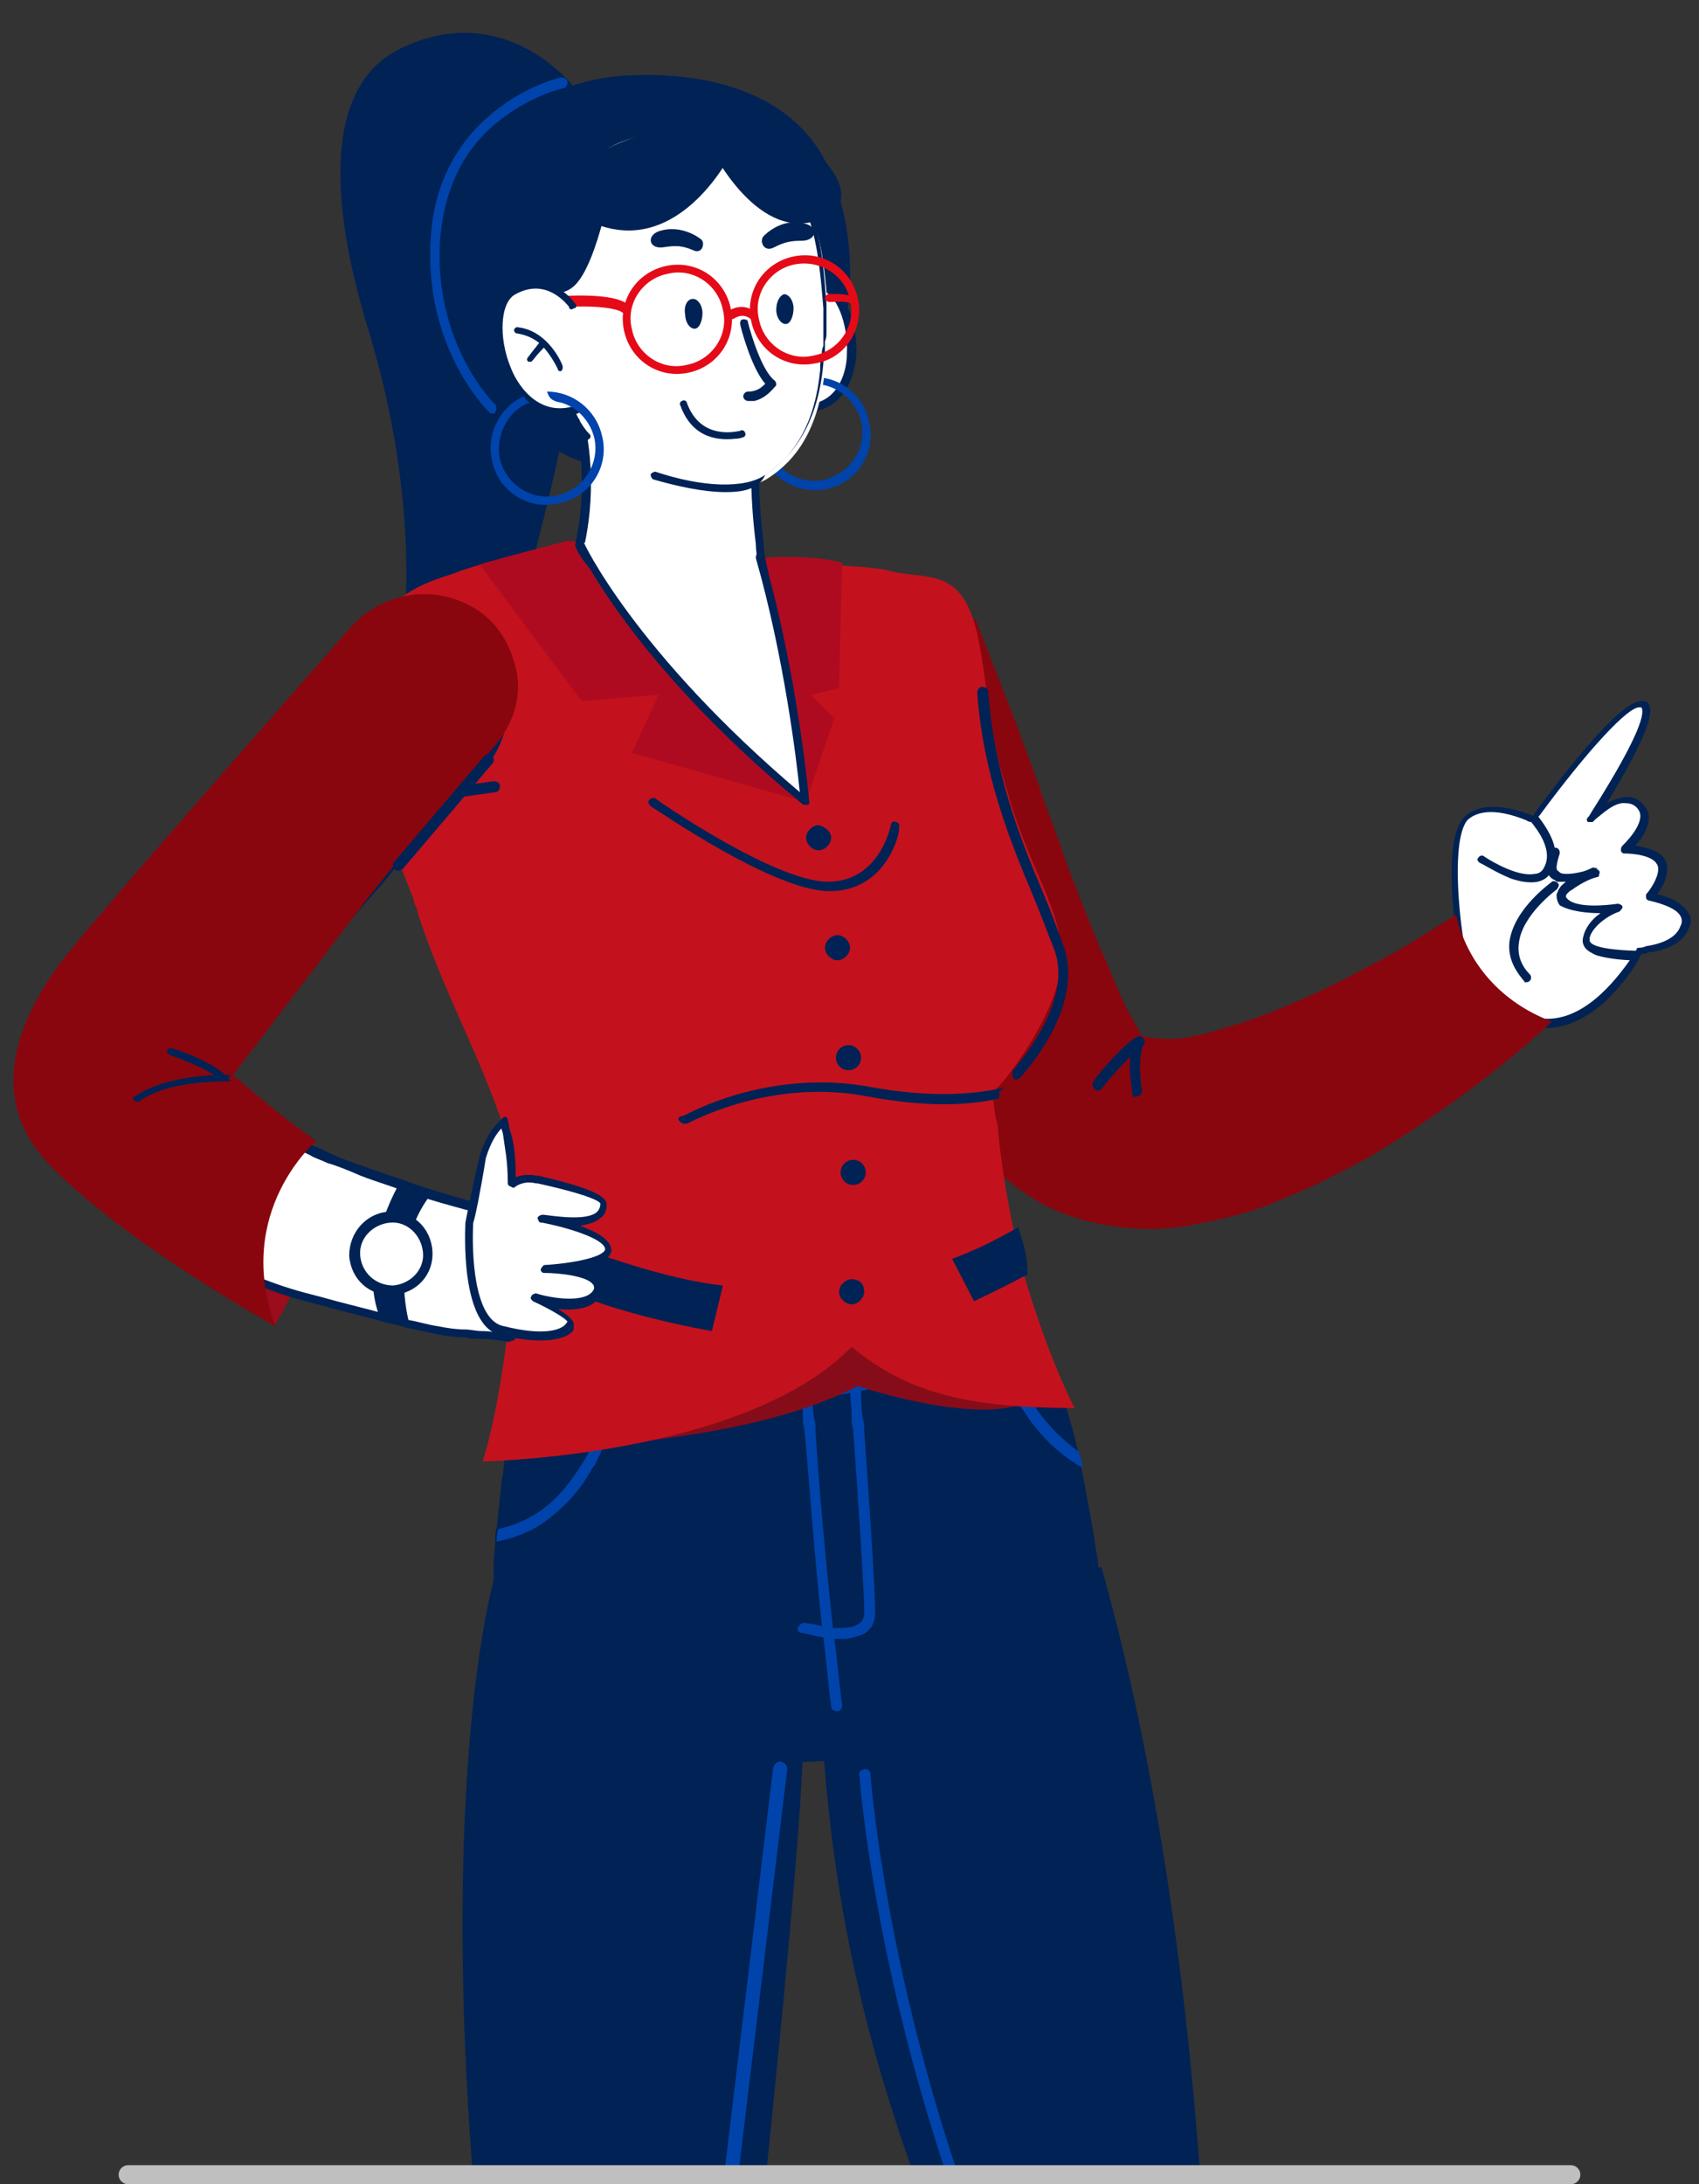 <svg width="358" height="460" viewBox="0 0 358 460" fill="none" xmlns="http://www.w3.org/2000/svg">
<rect x="0" y="0" width="358" height="460" fill="#333333" stroke="none"/>
<mask id="mask0_3167_32583" style="mask-type:luminance" maskUnits="userSpaceOnUse" x="0" y="0" width="358" height="458">
<path d="M358 0H0V458H358V0Z" fill="white"/>
</mask>
<g mask="url(#mask0_3167_32583)">
<path d="M120.89 18.281C120.89 18.281 106.664 -0.247 84.829 10.01C69.611 16.958 68.287 38.795 77.55 69.234C91.115 113.57 83.505 144.341 83.505 144.341L104.679 143.348C105.01 143.348 134.785 53.022 120.89 18.281Z" fill="#002255"/>
<path d="M307.81 198.933C307.81 198.933 312.442 214.153 324.683 215.476C334.277 216.469 341.886 206.212 344.533 202.242C345.194 201.249 345.525 200.587 345.525 200.587C345.525 200.587 346.187 200.587 347.179 200.257C349.495 199.926 353.796 198.933 355.119 195.625C357.104 190.992 347.841 189.338 347.841 189.338C347.841 189.338 351.811 184.706 350.157 182.059C348.503 179.412 342.548 179.412 342.548 179.412C342.548 179.412 348.503 174.118 345.856 170.81C341.886 165.847 335.931 172.795 335.269 173.126C335.6 172.464 350.819 149.304 345.856 148.642C341.555 147.98 327.66 166.508 324.021 171.471C323.359 172.133 323.029 172.795 323.029 172.795C323.029 172.795 322.698 172.795 322.367 172.464C320.051 171.471 312.773 168.494 308.803 172.464C304.171 177.758 307.81 198.933 307.81 198.933Z" fill="white"/>
<path d="M326.006 216.469C325.676 216.469 325.014 216.469 324.683 216.469C312.111 215.146 307.149 199.926 307.149 199.264C307.149 198.271 303.51 177.758 308.472 172.133C310.457 170.148 314.758 168.494 323.029 171.802C323.36 171.471 323.36 171.141 323.691 170.81C330.307 161.876 341.886 146.988 346.187 147.649C346.849 147.649 347.511 147.98 347.511 148.642C348.172 149.965 347.841 153.936 338.578 169.155C339.901 168.494 341.556 167.832 342.879 167.832C344.202 167.832 345.526 168.494 346.518 169.817C348.834 172.464 346.187 176.434 344.533 178.089C346.518 178.42 349.826 179.081 350.819 181.067C352.142 183.383 350.488 186.691 349.165 188.346C351.15 188.676 354.458 190 355.781 192.316C356.443 193.309 356.443 194.301 355.781 195.625C354.458 198.933 350.488 200.257 347.18 200.588C346.849 200.918 346.187 200.918 345.856 200.918C345.526 201.249 345.526 201.58 345.195 202.242C341.886 207.867 334.608 216.469 326.006 216.469ZM308.472 198.602C308.803 199.595 313.435 213.16 324.683 214.484C333.285 215.476 340.232 206.874 343.871 201.58C344.533 200.588 344.864 199.926 344.864 199.926C344.864 199.595 345.195 199.595 345.526 199.595C345.526 199.595 346.187 199.595 346.849 199.264C349.165 198.933 353.135 197.941 354.127 194.963C354.458 194.301 354.458 193.639 354.127 192.978C353.135 190.992 348.834 190 347.511 189.669C347.18 189.669 346.849 189.338 346.849 189.007C346.849 188.676 346.849 188.346 346.849 188.346C347.841 187.353 350.157 183.713 349.165 182.059C348.172 180.074 343.871 179.743 342.217 179.743C341.886 179.743 341.556 179.412 341.556 179.081C341.556 178.75 341.556 178.42 341.886 178.089C341.886 178.089 347.18 173.126 345.195 170.479C344.533 169.486 343.541 169.155 342.548 169.155C340.232 168.825 337.586 171.471 336.262 172.464C335.931 172.795 335.601 173.126 335.601 173.126C335.27 173.126 334.939 173.126 334.608 173.126C334.277 172.795 334.277 172.464 334.608 172.133C334.608 172.133 334.939 171.802 335.27 171.141C346.187 153.936 346.518 149.965 345.856 148.973C345.856 148.973 345.856 148.973 345.526 148.973C343.21 148.642 334.688 157.806 324.432 171.703C323.771 172.364 323.492 172.795 323.492 172.795C323.492 173.126 323.029 173.126 322.698 173.126C322.698 173.126 322.036 173.126 321.706 172.795C314.427 169.817 310.788 171.141 309.134 172.795C305.826 177.096 307.48 192.978 308.472 198.602Z" fill="#002255"/>
<path d="M337.255 192.316C335.27 193.639 333.946 195.624 333.616 197.279C333.285 198.271 333.616 199.264 334.277 199.926C334.608 200.257 335.601 200.918 336.593 201.249C338.909 201.911 342.217 202.242 344.202 202.242C344.864 201.249 345.195 200.587 345.195 200.587C345.195 200.587 345.856 200.587 346.849 200.257C346.849 200.257 346.518 200.257 346.187 200.257C342.879 200.257 336.593 199.926 335.27 198.602C334.939 198.271 334.939 198.271 334.939 197.61C335.27 195.624 338.247 192.977 341.225 191.985C341.556 191.654 341.886 191.323 341.886 190.992C341.886 190.661 341.225 190.331 340.894 190.331C338.578 190.661 332.292 191.323 330.307 189.338C329.976 189.007 329.976 189.007 329.976 188.676C329.976 188.345 330.638 187.684 331.3 187.353C332.623 186.36 334.939 185.037 336.593 184.706C336.924 184.706 336.924 184.375 336.924 184.375C336.924 184.044 337.255 183.713 336.924 183.382C336.593 183.052 336.262 182.721 335.601 182.721C334.939 183.052 332.292 184.044 330.307 185.368C329.646 186.029 328.984 186.36 328.653 187.022C328.322 187.353 328.322 187.684 327.991 188.345C327.991 189.007 327.991 189.669 328.653 190.661C330.969 191.985 334.608 192.316 337.255 192.316Z" fill="#002255"/>
<path d="M328.323 178.751C328.654 179.081 328.654 179.412 328.654 179.743C328.323 180.736 327.992 182.059 327.992 182.721C327.992 183.383 328.323 183.383 328.654 183.713C328.984 184.044 329.646 184.044 330.308 184.044C331.962 184.044 334.278 183.383 336.594 182.721L336.263 183.052C334.609 183.714 332.293 184.706 330.969 185.699C330.639 185.699 330.639 185.699 330.308 185.699C329.646 185.699 328.984 185.699 328.323 185.699C327.992 185.699 327.992 185.699 327.661 185.368C326.669 185.037 326.007 184.044 326.007 183.052C325.676 182.059 326.007 180.405 326.669 179.081C327.33 178.42 327.992 178.42 328.323 178.751Z" fill="#002255"/>
<path d="M311.781 181.728C312.112 181.728 315.089 183.713 318.398 185.037C320.383 185.699 322.368 186.029 324.022 185.699C325.345 185.368 326.338 184.706 326.999 183.382C329.315 179.081 326.007 174.449 324.022 171.802C323.36 172.464 323.029 173.126 323.029 173.126C323.029 173.126 322.698 173.126 322.368 172.795C324.022 174.78 327.33 179.081 325.345 182.721C325.014 183.382 324.353 184.044 323.36 184.044C320.052 184.706 314.758 181.728 312.773 180.405C312.443 180.074 311.781 180.074 311.45 180.736C311.119 181.066 311.45 181.397 311.781 181.728Z" fill="#002255"/>
<path d="M321.374 206.874C321.705 206.874 322.036 206.874 322.367 206.543C322.697 206.212 322.697 205.55 322.367 205.22C320.382 203.234 319.72 200.918 320.051 198.602C320.712 192.647 327.991 187.353 327.991 187.353C328.322 187.022 328.652 186.36 328.322 186.029C327.991 185.699 327.329 185.368 326.998 185.699C326.667 186.029 319.058 191.323 318.066 198.271C317.735 201.249 318.727 203.896 321.374 206.874C321.043 206.874 321.043 206.543 321.374 206.874Z" fill="#002255"/>
<path d="M205.583 130.444L214.847 154.267C216.17 158.237 217.824 162.207 219.148 166.178C220.471 170.148 222.125 174.118 223.448 178.089C224.772 182.059 226.426 186.03 227.749 189.669C229.403 193.639 230.727 197.279 232.381 200.918C234.035 204.558 235.358 208.197 237.013 211.506C237.674 213.16 238.667 214.484 239.328 215.807L239.659 216.469L239.99 216.8V217.131V217.462C239.99 217.462 240.321 217.792 240.652 218.123C241.644 218.454 243.629 218.785 246.607 218.785C249.253 218.785 252.562 218.123 255.87 217.131C259.178 216.138 262.818 215.146 266.126 213.822C273.073 211.175 280.352 207.867 287.63 203.896C294.908 200.257 299.871 196.948 306.818 192.647C309.134 202.904 316.413 211.175 326.999 215.146C320.383 221.432 313.104 227.057 305.826 232.351C298.217 237.644 290.608 242.938 281.675 247.239C277.374 249.555 272.743 251.541 267.78 253.526C262.818 255.511 257.524 256.834 251.9 257.827C248.923 258.489 245.945 258.82 242.637 258.82C239.328 258.82 235.689 258.489 232.05 257.827C228.411 257.165 224.441 255.842 220.802 254.188C217.163 252.202 213.523 249.886 210.546 246.909C208.892 245.585 207.568 243.931 206.245 242.276L205.253 240.953L204.591 239.96C204.26 239.63 204.26 239.299 203.929 238.968C203.598 238.637 203.598 238.306 203.268 237.975C201.613 235.659 200.29 233.343 198.967 231.027C196.32 226.726 194.335 222.425 192.35 218.454C190.365 214.153 188.38 210.183 186.395 206.212C184.41 202.242 182.756 197.941 181.102 193.97C179.448 190 177.793 185.699 176.139 181.728C174.485 177.758 172.831 173.457 171.177 169.486C169.523 165.516 168.199 161.215 166.545 157.244L164.229 150.958L163.237 147.98C162.906 146.988 162.575 145.995 162.244 144.671L205.583 130.444Z" fill="#89060E"/>
<path d="M231.057 229.704C231.388 229.704 231.719 229.704 232.05 229.373C232.05 229.373 236.681 223.417 240.651 220.439C241.313 220.108 241.313 219.447 240.982 218.785C240.651 218.123 239.99 218.123 239.328 218.454C235.027 221.432 230.395 227.718 230.395 227.718C230.065 228.38 230.065 229.042 231.057 229.704Z" fill="#002255"/>
<path d="M239.328 231.027C240.321 230.696 240.652 230.366 240.652 229.704C240.652 229.704 239.659 224.741 240.652 220.771C240.983 220.109 240.321 219.447 239.99 219.447C239.328 219.116 238.667 219.778 238.667 220.109C237.343 224.41 238.667 230.035 238.667 230.366C238.336 230.696 238.667 231.027 239.328 231.027Z" fill="#002255"/>
<path d="M228.079 358.079C205.913 370.652 152.649 377.269 117.912 363.373C105.009 358.41 103.024 355.101 104.017 332.271C104.017 331.279 104.017 330.617 104.017 329.624C104.017 327.97 104.348 325.985 104.348 324.331C104.348 323.338 104.348 322.676 104.678 321.684C105.009 318.375 105.34 315.397 105.671 312.42C105.671 311.427 106.002 310.765 106.002 310.103C106.663 303.486 107.987 297.531 109.31 292.568C109.641 291.575 109.641 290.913 109.972 290.252C111.295 285.62 112.288 282.973 112.288 282.973C117.912 283.965 123.536 284.296 129.491 284.627C130.153 284.627 131.145 284.627 131.807 284.627C161.913 285.289 192.349 278.671 206.575 275.032C207.568 274.701 208.229 274.701 208.891 274.37C212.53 273.378 214.515 272.716 214.515 272.716C214.515 272.716 215.838 275.032 217.493 278.671C217.823 279.333 218.154 279.995 218.485 280.987C221.463 287.274 225.102 296.207 227.087 305.471V305.802C227.418 306.464 227.418 307.457 227.748 308.118V308.449C229.072 315.397 230.395 322.345 231.388 329.294C231.388 330.286 231.718 330.948 231.718 331.941C234.034 347.16 234.365 354.77 228.079 358.079Z" fill="#002255"/>
<path d="M228.079 309.111C228.079 308.78 228.079 308.78 228.079 309.111C223.447 306.464 219.477 302.825 216.169 297.862C215.838 297.2 215.176 296.538 214.846 295.876C211.537 290.252 208.56 283.304 206.575 275.363C207.567 275.032 208.229 275.032 208.891 274.701C210.876 282.642 213.853 289.59 217.161 294.884C217.492 295.546 218.154 296.207 218.485 296.869C221.131 300.509 224.109 303.486 227.417 305.802V306.133C227.748 306.795 227.748 307.788 228.079 308.449C228.079 308.78 228.079 308.78 228.079 309.111Z" fill="#0043AA"/>
<path d="M131.807 284.958C130.815 293.56 128.83 300.839 126.183 306.795C125.852 307.457 125.521 308.449 124.86 309.111C122.544 313.412 119.566 316.721 116.258 319.368C112.288 322.676 107.987 324 104.679 324.662C104.679 323.669 104.679 323.007 105.01 322.015C107.987 321.353 111.626 320.029 114.935 317.383C117.912 315.066 120.228 312.089 122.544 308.449C122.875 307.787 123.536 307.126 123.867 306.133C126.845 300.508 128.499 293.229 129.491 284.627C130.153 284.958 130.815 284.958 131.807 284.958Z" fill="#0043AA"/>
<path d="M218.816 280.987C217.162 281.649 215.177 282.642 213.192 283.303C212.531 283.634 211.538 283.965 210.876 284.296C199.628 288.597 184.741 293.229 168.53 294.884C167.868 294.884 167.206 294.884 166.545 295.215C151.988 296.538 137.101 295.876 124.86 294.884C123.867 294.884 123.206 294.884 122.213 294.553C116.92 293.891 112.288 293.56 108.649 292.898C108.98 291.906 108.98 291.244 109.311 290.582C113.281 291.244 117.912 291.906 123.206 292.237C124.198 292.237 124.86 292.237 125.852 292.568C138.424 293.56 153.311 294.222 167.868 292.898C183.417 291.244 197.974 286.943 209.222 282.642C209.884 282.311 210.876 281.98 211.538 281.649C213.523 280.987 215.508 279.995 217.162 279.333C218.155 279.664 218.486 280.326 218.816 280.987Z" fill="#0043AA"/>
<path d="M253.222 462.962C249.914 413.333 242.635 367.343 232.049 329.955L172.829 357.417C174.814 402.745 183.747 433.846 194.334 462.962H253.222Z" fill="#002255"/>
<path d="M203.597 462.962C186.394 413.994 183.416 373.96 183.416 373.629C183.416 372.967 182.755 372.305 182.093 372.636C181.431 372.636 180.769 373.298 181.1 373.96C181.1 374.622 184.078 414.325 201.281 463.293H203.597V462.962Z" fill="#0043AA"/>
<path d="M160.92 462.963C164.559 427.56 168.86 384.217 169.191 367.674L104.017 332.933C104.017 332.933 92.438 372.637 100.047 463.294H160.92V462.963Z" fill="#002255"/>
<path d="M154.965 462.963L165.882 372.637C165.882 371.975 165.551 371.313 164.559 370.982C163.897 370.982 163.236 371.313 162.905 372.306L151.987 462.963H154.965Z" fill="#0043AA"/>
<path d="M175.145 359.402C175.145 360.064 175.807 360.395 176.468 360.395C177.13 360.395 177.461 359.733 177.461 359.071C176.799 354.439 176.468 349.807 175.807 345.175C175.807 344.182 175.476 343.521 175.476 342.528C173.822 327.308 172.498 312.089 171.837 301.17C171.837 300.178 171.837 299.516 171.506 298.523C171.175 296.207 171.175 294.222 171.175 292.237C170.513 292.237 169.521 292.237 168.859 292.237C168.859 293.891 169.19 296.207 169.19 298.523C169.19 299.185 169.19 300.178 169.521 301.17C170.513 311.758 171.506 326.647 173.16 342.197C173.16 343.19 173.491 343.852 173.491 344.844C174.153 349.807 174.483 354.77 175.145 359.402Z" fill="#0043AA"/>
<path d="M168.86 343.852C169.19 343.852 171.175 344.514 173.491 344.844C174.153 344.844 175.145 345.175 176.138 345.175C176.8 345.175 177.792 345.175 178.454 345.175C179.777 344.844 181.431 344.514 182.424 343.852C183.747 342.859 184.409 341.536 184.409 339.551C184.409 334.588 183.085 315.067 182.093 301.17C182.093 300.178 182.093 299.516 181.762 298.523C181.431 296.207 181.431 294.222 181.431 292.568C180.77 292.568 179.777 292.568 179.115 292.568C179.115 294.222 179.446 296.207 179.446 298.523C179.446 299.185 179.446 300.178 179.777 301.17C180.77 315.067 182.093 334.588 182.093 339.551C182.093 340.543 181.762 341.536 181.1 341.867C179.777 342.859 178.123 342.859 176.138 342.859C175.145 342.859 174.484 342.859 173.491 342.528C172.168 342.197 170.845 341.867 169.852 341.867C169.19 341.536 168.529 342.197 168.198 342.528C167.867 343.19 168.198 343.852 168.86 343.852Z" fill="#0043AA"/>
<path d="M114.935 273.047L122.544 304.81C141.401 303.156 163.898 300.509 180.771 291.906C180.771 291.906 203.267 299.516 214.846 295.877L206.576 273.047H114.935Z" fill="#870C1A"/>
<path d="M226.426 296.538C204.591 296.538 191.357 293.56 179.447 283.634C156.951 306.795 101.701 307.787 101.701 307.787C107.326 289.921 108.98 258.489 108.98 258.489C108.649 255.18 108.318 251.871 107.987 248.232C107.656 244.923 107.326 241.284 106.333 237.975C101.04 222.094 94.423 210.844 88.799 194.632C88.468 193.639 88.137 192.647 87.806 191.323C87.475 190.662 87.145 190 87.145 189.338C85.16 184.375 83.175 179.081 81.19 174.449C71.926 153.274 70.603 129.121 92.438 121.842C94.092 121.18 95.746 120.849 97.07 120.187C107.326 116.879 116.258 114.894 118.574 114.232C118.905 114.232 119.236 114.232 119.236 114.232L165.552 118.202L169.853 118.533C176.47 119.195 183.086 119.195 187.387 120.187C191.026 121.18 193.342 120.849 197.312 121.842C206.576 124.489 206.245 136.731 208.891 151.95C208.891 152.281 208.891 152.612 208.891 152.612V152.943C209.553 155.59 209.884 158.237 210.546 160.553C211.207 163.531 212.2 166.178 212.861 168.825C218.155 185.699 224.771 193.308 223.448 203.896C222.456 213.491 212.861 226.395 210.215 229.042C209.553 229.704 209.222 230.034 209.222 230.034C209.222 230.365 209.222 230.696 209.222 231.358C209.553 233.012 209.553 234.997 210.215 236.983C210.876 244.923 212.2 252.202 213.523 258.82C214.185 262.459 214.846 265.437 215.839 268.746C221.132 286.612 226.426 296.538 226.426 296.538Z" fill="#C3121D"/>
<path d="M216.5 268.415C210.214 271.723 205.252 274.039 205.252 274.039L200.62 265.106C205.252 263.452 209.883 261.136 214.515 258.489C215.507 261.467 216.5 264.113 216.5 268.415Z" fill="#002255"/>
<path d="M115.596 260.143C115.596 260.143 136.77 269.076 152.319 270.731L150.003 280.326C150.003 280.326 124.529 276.025 114.273 268.746L115.596 260.143Z" fill="#002255"/>
<path d="M213.853 227.387C214.184 227.387 214.515 227.387 214.846 227.057C215.508 226.395 228.741 212.168 224.109 199.264C222.786 195.624 221.463 191.985 219.808 188.015C214.846 176.434 209.553 162.869 208.229 145.664C208.229 145.002 207.568 144.671 206.906 144.671C206.244 144.671 205.913 145.333 205.913 145.995C207.237 163.531 212.861 177.096 217.823 189.007C219.477 192.978 220.801 196.617 222.124 199.926C226.425 211.506 213.523 225.071 213.523 225.402C213.192 225.733 213.192 226.726 213.853 227.387C213.523 227.387 213.523 227.387 213.853 227.387Z" fill="#002255"/>
<path d="M175.146 176.434C175.146 177.757 173.823 179.081 172.5 179.081C171.176 179.081 169.853 177.757 169.853 176.434C169.853 175.111 171.176 173.787 172.5 173.787C173.823 174.118 175.146 175.111 175.146 176.434Z" fill="#002255"/>
<path d="M179.116 199.595C179.116 200.918 177.793 202.242 176.47 202.242C175.146 202.242 173.823 200.918 173.823 199.595C173.823 198.271 175.146 196.948 176.47 196.948C177.793 196.948 179.116 198.271 179.116 199.595Z" fill="#002255"/>
<path d="M178.785 225.402C180.247 225.402 181.432 224.217 181.432 222.755C181.432 221.293 180.247 220.108 178.785 220.108C177.324 220.108 176.139 221.293 176.139 222.755C176.139 224.217 177.324 225.402 178.785 225.402Z" fill="#002255"/>
<path d="M179.777 249.555C181.239 249.555 182.424 248.37 182.424 246.908C182.424 245.446 181.239 244.261 179.777 244.261C178.316 244.261 177.131 245.446 177.131 246.908C177.131 248.37 178.316 249.555 179.777 249.555Z" fill="#002255"/>
<path d="M182.093 272.054C182.093 273.377 180.77 274.701 179.447 274.701C178.123 274.701 176.8 273.377 176.8 272.054C176.8 270.73 178.123 269.407 179.447 269.407C181.101 269.407 182.093 270.399 182.093 272.054Z" fill="#002255"/>
<path d="M160.259 117.541C160.259 117.541 170.184 116.548 177.462 118.533L176.8 145.002L170.845 146.326L175.808 151.289L169.853 168.825C169.522 168.825 161.251 139.378 160.259 117.541Z" fill="#AF0B20"/>
<path d="M119.566 113.901L101.039 118.864L122.543 147.649L138.754 146.326L133.13 158.568L169.522 168.824C169.522 168.824 127.175 128.79 123.867 114.232L119.566 113.901Z" fill="#AF0B20"/>
<path d="M137.431 99.674C137.431 99.674 115.927 101.328 104.678 82.469C93.761 64.271 95.415 53.022 98.062 41.111C100.047 31.847 110.633 17.619 130.814 15.965C150.995 14.642 168.198 20.597 174.815 35.817C187.056 64.271 172.83 106.622 137.431 99.674Z" fill="#002255"/>
<path d="M104.017 87.101C103.686 87.101 103.355 87.101 103.024 86.77C102.363 86.108 89.129 72.874 90.784 49.713C91.776 35.486 99.054 27.214 105.34 22.582C111.957 17.619 118.243 16.296 118.243 16.296C118.904 16.296 119.566 16.627 119.566 17.288C119.566 17.95 119.235 18.612 118.573 18.612C118.573 18.612 112.618 19.935 106.333 24.567C98.062 30.523 93.761 39.126 92.769 50.044C91.114 71.881 104.017 85.116 104.348 85.116C104.678 85.447 104.678 86.439 104.348 86.77C104.348 87.101 104.348 87.101 104.017 87.101Z" fill="#0043AA"/>
<path d="M160.92 120.518C150.334 147.318 123.536 120.518 122.213 114.563C125.521 99.343 121.882 86.77 121.882 86.77L158.935 96.034C158.935 97.027 158.935 98.019 158.935 99.343C158.935 104.306 159.266 109.269 159.928 114.563C159.928 116.217 160.259 117.871 160.92 120.518Z" fill="white"/>
<path d="M147.025 133.091C146.694 133.091 146.363 133.091 145.702 133.091C134.453 132.099 122.213 118.864 121.22 114.894V114.563C124.528 99.674 120.889 87.432 120.889 87.101C120.889 86.77 120.889 86.439 121.22 86.439C121.551 86.439 121.882 86.108 121.882 86.108L159.266 95.373C159.597 95.373 159.928 95.704 159.928 96.034V99.343C159.928 104.306 160.258 109.269 160.92 114.563C160.92 116.217 161.251 117.871 161.913 120.518C161.913 120.849 161.913 120.849 161.913 121.18C157.612 130.775 151.657 133.091 147.025 133.091ZM123.205 114.563C124.198 118.533 135.777 130.444 146.033 131.437C152.318 131.768 156.95 128.128 160.258 120.518C159.597 117.871 159.266 116.217 159.266 114.563C158.604 109.269 158.273 104.306 158.273 99.343V96.696L122.874 87.763C123.867 91.733 125.852 101.99 123.205 114.563Z" fill="#002255"/>
<path d="M163.897 68.572C163.897 68.572 165.882 59.639 173.16 60.632C180.439 61.955 183.416 85.447 169.852 86.108L163.897 68.572Z" fill="white"/>
<path d="M169.852 86.77C169.521 86.77 169.19 86.439 169.19 86.108L163.235 68.573V68.242C163.897 64.933 167.205 58.647 173.491 59.639C178.123 60.632 180.77 68.242 180.439 74.859C179.777 82.138 175.807 86.77 169.852 86.77ZM164.89 68.573L170.514 85.116C177.13 84.454 178.454 77.506 178.454 74.528C178.785 68.242 176.138 61.624 173.16 61.294C167.205 60.632 165.22 67.249 164.89 68.573Z" fill="#002255"/>
<path d="M159.927 94.049C158.273 87.763 162.243 81.145 168.86 79.822C175.146 78.168 181.762 82.138 183.086 88.755C184.74 95.041 180.77 101.659 174.153 102.982C167.867 104.306 161.581 100.335 159.927 94.049ZM161.581 93.387C162.905 98.681 168.198 102.321 173.822 100.997C179.116 99.674 182.755 94.38 181.431 88.755C180.108 83.461 174.815 79.822 169.191 81.145C163.897 82.799 160.258 88.093 161.581 93.387Z" fill="#0043AA"/>
<path d="M138.092 100.004C147.025 102.982 156.95 103.975 161.912 100.666C167.536 97.027 172.499 90.74 173.822 77.837C173.822 77.837 173.822 77.837 173.822 77.506C173.822 76.844 173.822 75.851 174.153 75.19C174.153 73.866 174.484 72.543 174.484 71.219C174.484 70.888 174.484 70.558 174.484 70.227C174.484 69.565 174.484 68.572 174.484 67.911C174.484 66.918 174.484 66.256 174.484 65.264C173.491 52.691 172.168 38.133 159.927 31.846C147.356 25.229 129.16 25.229 120.227 38.133C120.227 38.133 113.611 49.051 116.257 67.249C118.904 85.446 118.573 82.799 121.881 89.086C122.543 90.079 123.205 91.402 124.528 92.395" fill="white"/>
<path d="M152.98 103.644C148.018 103.644 142.393 102.32 137.762 100.997C137.431 100.997 137.1 100.335 137.1 100.004C137.1 99.674 137.762 99.343 138.093 99.343C148.018 102.651 156.95 102.982 161.251 100.004C167.868 95.703 171.838 88.424 172.83 77.837V77.506C172.83 76.844 172.83 75.851 173.161 74.859C173.161 74.197 173.161 73.535 173.492 72.874C173.492 72.212 173.492 71.55 173.492 70.888V64.933C172.499 53.022 171.507 38.464 159.266 32.177C147.025 25.891 129.16 25.56 120.558 38.133C120.558 38.133 114.273 49.051 116.588 66.587C118.904 82.138 118.904 82.138 120.889 86.108C121.22 86.77 121.551 87.432 121.882 88.093C121.882 88.093 122.213 88.424 122.213 88.755C122.874 89.748 123.205 90.409 124.198 91.402C124.528 91.733 124.528 92.064 124.198 92.395C123.867 92.725 123.536 92.725 123.205 92.395C121.882 91.402 121.22 90.409 120.889 89.417L120.558 88.755C120.228 87.763 119.566 87.101 119.235 86.439C116.919 82.469 116.919 82.138 114.603 66.256C111.957 48.059 118.573 37.14 118.573 36.478C127.837 23.244 146.363 23.244 159.266 29.861C172.168 36.478 173.161 51.698 174.153 63.94V69.896C174.153 70.558 174.153 71.219 173.823 71.881C173.823 72.543 173.823 73.204 173.823 73.866V74.197C173.492 74.528 173.492 75.52 173.492 76.182V76.513C172.499 87.763 168.198 95.372 161.251 100.004C159.928 102.982 156.619 103.644 152.98 103.644Z" fill="#002255"/>
<path d="M129.491 35.155C129.491 35.155 126.183 55.669 120.89 60.301C115.596 64.933 109.641 56 109.641 56C109.641 56 117.251 24.237 129.491 35.155Z" fill="#002255"/>
<path d="M153.973 32.509C153.973 32.509 145.041 50.375 130.153 48.39C115.597 46.405 123.537 33.501 123.537 33.501C123.537 33.501 148.68 18.943 153.973 32.509Z" fill="#002255"/>
<path d="M150.003 31.516C150.003 31.516 159.928 51.699 173.161 46.074C186.394 40.78 164.228 22.582 154.965 24.568C146.033 26.884 150.003 31.516 150.003 31.516Z" fill="#002255"/>
<path d="M154.965 92.395C155.957 92.395 156.619 92.064 156.619 92.064C156.95 92.064 157.28 91.402 156.95 91.071C156.95 90.74 156.288 90.409 155.957 90.74C155.626 90.74 147.686 93.056 144.709 84.785C144.709 84.454 144.047 84.123 143.716 84.454C143.385 84.454 143.055 85.116 143.385 85.447C146.032 92.725 151.987 92.725 154.965 92.395Z" fill="#002255"/>
<path d="M158.935 84.454C158.604 84.454 157.943 84.454 157.612 84.454C157.281 84.454 156.619 84.123 156.619 83.461C156.619 83.13 156.95 82.469 157.612 82.469C159.597 82.469 160.589 81.476 161.251 80.814C158.273 77.506 155.958 68.573 155.958 68.242C155.958 67.911 155.958 67.249 156.619 67.249C156.95 67.249 157.612 67.249 157.612 67.911C158.273 70.558 160.589 78.168 163.236 80.153C163.567 80.484 163.567 80.814 163.567 81.145C162.905 81.807 161.582 83.792 158.935 84.454Z" fill="#002255"/>
<path d="M145.041 78.499C138.755 79.822 132.8 75.852 131.477 69.565C130.153 63.279 134.123 57.323 140.409 56C146.695 54.676 152.65 58.647 153.973 64.933C155.297 71.22 151.327 77.175 145.041 78.499ZM140.74 57.654C135.447 58.647 131.808 63.941 133.131 69.234C134.123 74.528 139.417 78.168 144.71 76.844C150.003 75.852 153.643 70.558 152.319 65.264C151.327 59.97 146.033 56.331 140.74 57.654Z" fill="#E50A17"/>
<path d="M171.838 76.513C165.552 77.837 159.597 73.866 158.274 67.58C156.951 61.294 160.921 55.338 167.206 54.014C173.492 52.691 179.447 56.661 180.771 62.948C182.094 69.234 178.124 75.521 171.838 76.513ZM167.537 55.669C162.244 56.661 158.605 61.955 159.928 67.249C160.921 72.543 166.214 76.183 171.507 74.859C176.801 73.866 180.44 68.573 179.116 63.279C178.124 57.985 172.831 54.676 167.537 55.669Z" fill="#E50A17"/>
<path d="M158.274 67.249C156.289 65.595 154.635 67.249 154.304 67.249L152.981 65.926C153.973 64.933 156.951 63.61 159.266 65.926L158.274 67.249Z" fill="#E50A17"/>
<path d="M131.807 65.926C131.476 65.926 131.146 65.926 130.815 65.595C130.815 65.595 128.499 64.271 120.228 64.602C119.566 64.602 118.905 64.271 118.905 63.61C118.905 62.948 119.236 62.286 119.897 62.286C129.491 61.955 131.476 63.61 132.138 63.941C132.469 64.271 132.469 65.264 131.807 65.926C132.138 65.595 132.138 65.595 131.807 65.926Z" fill="#E50A17"/>
<path d="M180.109 63.941C179.778 63.941 179.778 63.941 179.447 63.941C178.124 63.279 175.477 63.61 174.816 63.61C174.485 63.61 173.823 63.279 173.823 62.948C173.823 62.617 174.154 61.955 174.485 61.955C174.485 61.955 178.124 61.624 180.109 62.617C180.44 62.948 180.771 63.279 180.44 63.61C180.771 63.941 180.44 63.941 180.109 63.941Z" fill="#E50A17"/>
<path d="M147.687 50.375C147.687 50.375 143.717 47.067 138.755 48.721C136.108 49.714 136.77 52.691 140.078 52.03C142.394 51.699 143.717 51.699 146.033 52.691C148.018 53.684 148.68 51.037 147.687 50.375Z" fill="#002255"/>
<path d="M160.92 49.713C160.92 49.713 164.56 45.743 169.522 47.066C172.5 47.728 172.169 50.706 168.86 50.706C166.545 50.706 165.221 51.037 163.236 52.029C160.92 53.353 159.928 50.706 160.92 49.713Z" fill="#002255"/>
<path d="M120.558 64.602C120.558 64.602 115.595 57.654 108.317 61.624C101.039 65.595 106.994 91.402 121.55 86.77" fill="white"/>
<path d="M118.242 88.093C113.28 88.093 108.979 84.785 106.332 78.498C103.355 71.881 103.355 63.279 107.986 60.632C115.926 56.33 121.22 63.94 121.22 63.94C121.55 64.271 121.55 64.933 120.889 64.933C120.558 65.264 119.896 65.264 119.896 64.602C119.565 64.271 115.265 58.316 108.648 61.955C105.34 63.609 105.009 71.219 107.655 77.506C108.648 80.153 112.949 88.093 121.22 85.447C121.55 85.447 122.212 85.447 122.212 86.108C122.212 86.439 122.212 87.101 121.55 87.101C120.558 88.093 119.235 88.093 118.242 88.093Z" fill="#002255"/>
<path d="M110.303 83.461C110.633 83.792 110.964 84.454 111.626 84.785C106.994 86.439 104.348 91.733 105.34 96.696C106.663 101.99 111.957 105.629 117.581 104.306C122.874 102.982 126.513 97.689 125.19 92.064C124.198 88.424 121.551 85.777 118.243 84.785C115.927 84.454 115.596 83.461 115.265 82.469C120.558 82.469 125.521 86.108 126.844 91.733C128.498 98.019 124.528 104.637 117.912 105.96C111.626 107.614 105.009 103.644 103.686 97.027C102.363 91.402 105.34 85.777 110.303 83.461Z" fill="#0043AA"/>
<path d="M118.573 77.175C118.573 77.506 118.573 77.837 118.242 78.168C117.911 78.168 117.58 78.168 117.58 77.837C117.58 77.837 116.588 75.521 114.603 73.205C113.28 74.528 112.287 75.852 112.287 75.852L111.956 76.182C111.625 76.182 111.625 76.182 111.295 76.182C110.964 75.852 110.964 75.521 111.295 75.19C111.295 75.19 112.287 73.866 113.61 72.212C112.287 71.219 110.964 70.558 108.979 70.227C108.648 70.227 108.317 69.896 108.317 69.565C108.317 69.234 108.648 68.903 108.979 68.903C115.595 69.565 118.573 76.844 118.573 77.175Z" fill="#002255"/>
<path d="M144.378 66.256C144.378 67.911 145.371 69.234 146.363 69.234C147.356 69.234 148.018 67.58 148.018 65.925C148.018 64.271 147.025 62.948 146.033 62.948C144.709 62.948 144.048 64.602 144.378 66.256Z" fill="#002255"/>
<path d="M163.567 65.264C163.567 66.918 164.56 68.242 165.552 68.242C166.545 68.242 167.207 66.587 167.207 64.933C167.207 63.279 166.214 61.955 165.222 61.955C164.229 62.286 163.567 63.609 163.567 65.264Z" fill="#002255"/>
<path d="M122.213 114.232C122.213 114.232 133.13 138.385 169.522 168.825C169.522 168.825 167.206 142.686 159.928 117.21" fill="white"/>
<path d="M169.522 169.486C169.191 169.486 169.191 169.486 168.86 169.155C132.799 139.378 121.551 114.894 121.551 114.563C121.22 114.232 121.551 113.57 121.882 113.57C122.213 113.239 122.874 113.57 122.874 113.901C122.874 114.232 133.792 137.392 168.529 166.839C167.868 160.222 165.221 138.385 159.266 117.541C159.266 117.21 159.266 116.548 159.928 116.548C160.258 116.548 160.92 116.548 160.92 117.21C168.198 142.355 170.514 168.824 170.514 168.824C170.514 169.155 170.514 169.486 170.183 169.486C169.853 169.486 169.522 169.486 169.522 169.486Z" fill="#002255"/>
<path d="M174.815 187.683C162.905 187.683 138.423 170.478 137.1 169.817C136.769 169.486 136.438 168.824 136.769 168.493C137.1 168.162 137.762 167.832 138.092 168.162C138.423 168.493 163.236 185.698 174.484 185.698C185.402 185.698 187.717 173.787 187.717 173.787C187.717 173.125 188.379 172.795 188.71 173.125C189.372 173.125 189.702 173.787 189.372 174.118C190.033 174.118 187.387 187.683 174.815 187.683Z" fill="#002255"/>
<path d="M143.055 235.99C143.386 236.321 143.717 236.652 144.047 236.652C144.378 236.652 144.378 236.652 144.709 236.652C145.04 236.652 162.243 226.726 183.417 231.027C194.334 233.012 203.267 233.012 210.545 231.358C210.545 231.027 210.545 230.696 210.545 230.034C210.545 230.034 210.876 229.704 211.537 229.042C204.59 230.696 195.327 231.027 184.078 229.042C162.243 224.741 144.709 234.666 144.047 234.997C143.055 234.997 142.724 235.659 143.055 235.99Z" fill="#002255"/>
<path d="M66.303 240.953C66.303 240.953 68.949 246.578 65.972 259.151C62.994 271.723 57.701 279.333 57.701 279.333C57.701 279.333 45.129 259.812 66.303 240.953Z" fill="#9B0C1D"/>
<path d="M9.068 228.38C9.068 229.042 9.068 229.704 9.068 230.366C9.068 231.027 9.399 231.689 9.399 232.351C9.399 232.682 9.399 233.012 9.73 233.343L10.06 234.336C10.722 236.652 11.384 238.637 12.376 240.622C12.707 241.615 13.369 242.608 14.03 243.269C14.361 243.6 14.692 244.262 14.692 244.593L15.354 245.585C17.67 248.563 19.985 250.879 22.301 252.864C24.617 254.85 26.933 256.504 28.918 257.827C29.91 258.489 31.234 259.151 32.226 259.812C33.219 260.474 34.542 261.136 35.535 261.467C37.85 262.459 39.836 263.783 41.821 264.775C46.121 266.761 50.422 268.415 54.392 269.738C58.693 271.393 62.663 272.716 66.964 273.709C71.265 275.032 75.235 276.025 79.535 277.017C83.836 278.01 87.806 279.003 92.107 279.995C93.761 280.326 95.746 280.657 98.062 280.657C101.37 280.988 105.01 280.988 107.325 281.65C107.987 278.01 105.01 275.363 105.671 271.724C106.333 267.753 106.995 263.452 107.656 259.482L106.333 255.842C103.686 255.18 101.37 254.519 98.724 253.857C98.724 253.857 98.724 253.857 98.393 253.857C94.754 252.864 91.115 251.872 87.145 250.548C83.505 249.225 79.535 247.901 75.896 246.578C72.257 245.254 68.618 243.6 65.31 242.277C62.001 240.622 58.362 238.968 55.385 237.314C53.73 236.321 52.407 235.659 50.753 234.667C50.091 234.336 49.43 233.674 48.768 233.343C48.106 233.012 47.445 232.351 46.783 232.02C45.791 231.358 45.129 230.366 44.467 229.704C44.136 229.373 44.136 229.373 43.806 229.042L44.467 228.38L45.46 227.057C46.121 226.395 46.452 225.403 47.114 224.741C48.437 223.087 49.43 221.763 50.753 220.109L54.392 215.477C57.039 212.499 59.355 209.19 62.001 206.212L63.986 203.896L65.971 201.58L68.618 198.272L69.941 196.948L71.265 195.294L73.911 192.316L77.881 187.684C80.528 184.706 83.175 181.398 85.821 178.42L101.701 159.892C108.318 151.951 107.326 140.371 99.385 133.422C91.445 126.805 79.866 127.798 73.25 135.408L68.949 140.04L65.31 143.679C63.986 145.333 62.663 146.988 61.34 148.311C60.016 149.966 58.693 151.62 57.37 153.274C54.723 156.583 52.076 159.891 49.43 162.869L45.46 167.832L44.798 168.494L41.49 172.795C40.166 174.45 38.843 176.104 37.52 177.758L35.865 180.074L34.873 181.067L33.88 182.39C31.234 185.699 28.918 189.008 26.271 192.647L22.632 197.941C21.309 199.595 19.985 201.58 18.993 203.235C18.331 204.227 17.67 204.889 17.008 205.882L15.023 208.529L14.692 209.19V209.521L14.361 210.183C14.03 210.514 13.7 211.175 13.7 211.506C13.7 211.837 13.369 211.837 13.369 212.168L12.707 213.161C12.376 213.492 12.376 214.153 12.046 214.484C11.715 215.146 11.715 215.477 11.384 216.138L11.053 216.8C11.053 217.131 10.722 217.462 10.722 217.462C10.391 218.124 10.391 218.454 10.06 219.116C10.06 219.778 9.73 220.44 9.73 220.771C9.73 221.432 9.399 222.094 9.399 222.425C9.399 223.087 9.399 223.748 9.068 224.41C9.068 225.072 9.068 225.733 9.068 226.395V227.388C9.068 227.719 9.068 228.05 9.068 228.38Z" fill="white"/>
<path d="M107.325 282.642C105.671 282.311 103.355 281.981 101.37 281.981C100.378 281.981 99.055 281.981 98.062 281.65C95.746 281.65 93.761 281.319 92.107 280.988C90.122 280.657 87.806 279.995 85.821 279.664C83.836 279.003 81.52 278.672 79.535 278.01C75.896 277.018 71.596 276.025 66.964 274.702C62.994 273.709 59.355 272.716 54.392 270.731C50.091 269.408 45.791 267.753 41.821 265.768C41.159 265.437 40.166 264.776 39.505 264.445C38.181 263.783 36.858 263.121 35.535 262.46C34.542 262.129 33.219 261.467 32.226 260.805C31.895 260.474 31.234 260.144 30.572 259.813C29.91 259.482 29.249 259.151 28.918 258.82C26.271 257.166 24.286 255.511 22.301 253.857C19.655 251.541 17.339 249.225 15.354 246.578L14.692 245.585V245.255L14.361 244.593C13.7 243.931 12.707 242.608 12.376 241.615C11.384 239.63 10.722 237.314 10.06 235.329L9.73 234.667C9.399 234.005 9.399 233.674 9.399 233.344C9.399 233.013 9.399 232.682 9.399 232.682C9.399 232.351 9.068 232.02 9.068 231.358V225.403V225.072C9.399 224.741 9.399 224.079 9.399 223.418C9.399 223.087 9.399 222.756 9.399 222.756C9.399 222.425 9.73 222.094 9.73 221.763C9.73 221.432 9.73 221.102 9.73 221.102C9.73 220.771 10.06 220.44 10.06 220.109V219.778C10.06 219.447 10.391 219.116 10.391 219.116C10.391 218.785 10.722 218.455 10.722 218.124C10.722 218.124 10.722 218.124 10.722 217.793C10.722 217.793 10.722 217.462 11.053 217.462L11.384 216.8C11.384 216.469 11.715 216.139 11.715 216.139C11.715 215.808 12.046 215.477 12.046 215.146C12.046 215.146 12.046 215.146 12.046 214.815V214.484C12.046 214.153 12.376 213.823 12.707 213.492L13.038 212.83C13.038 212.499 13.369 212.499 13.369 212.168C13.369 211.506 13.7 210.845 14.03 210.514L14.361 209.852V209.521L14.692 208.86L16.677 206.213C17.008 205.882 17.339 205.22 17.67 204.889C18 204.558 18.331 204.227 18.662 203.566C19.655 201.581 21.309 199.595 22.301 198.272L27.595 190.662C29.58 188.015 31.565 185.368 33.55 182.721L34.542 181.398L35.535 180.405L37.189 178.089L44.467 168.825L45.129 168.163L49.099 163.2C51.745 160.223 54.392 156.914 57.039 153.605L61.009 148.642C62.332 147.319 63.656 145.664 64.979 144.01L68.618 140.371L72.919 135.739C79.866 127.798 91.776 126.805 100.047 133.753C108.318 141.032 109.31 153.274 102.363 161.546L86.483 179.082C85.16 180.736 83.836 182.06 82.513 183.714C81.19 185.368 79.866 187.023 78.543 188.346L70.603 197.61L69.28 198.934L66.633 202.242L62.663 206.874C61.34 208.198 60.016 209.852 59.024 211.506C57.7 213.161 56.377 214.815 55.054 216.139L51.415 220.771C50.753 221.763 50.091 222.425 49.43 223.087C48.768 223.748 48.437 224.41 47.776 225.403C47.445 225.734 47.114 226.064 47.114 226.395C46.783 226.726 46.452 227.388 46.121 227.719L45.129 229.042C45.46 229.373 45.46 229.373 45.791 229.704C46.121 230.366 46.783 230.697 47.445 231.027C47.776 231.027 48.106 231.358 48.437 231.689C48.768 232.02 49.099 232.02 49.43 232.351C49.761 232.682 50.091 232.682 50.422 233.013C50.753 233.344 51.084 233.343 51.415 233.674C52.407 234.336 53.069 234.667 53.73 234.998C54.392 235.329 55.385 235.99 56.046 236.321C58.031 237.314 60.347 238.637 62.663 239.63C63.656 240.292 64.979 240.623 65.971 241.284C66.964 241.615 68.287 242.277 69.611 242.939C71.926 243.931 74.242 244.924 76.558 245.585C78.212 246.247 80.197 246.909 82.182 247.571C84.167 248.232 86.152 248.894 87.806 249.556C91.776 250.879 95.415 251.872 98.724 252.864H99.055C100.709 253.195 101.701 253.526 103.025 253.857C104.348 254.188 105.671 254.519 106.995 254.85C107.325 254.85 107.325 255.181 107.656 255.511L108.98 259.151V259.482C108.649 261.467 108.318 263.452 107.987 265.437C107.656 267.423 107.325 269.739 106.995 271.724C106.664 273.378 107.325 274.702 107.656 276.356C108.318 278.01 108.98 279.664 108.649 281.65C108.649 281.981 108.318 281.981 108.318 282.311C107.656 282.311 107.325 282.642 107.325 282.642ZM15.354 244.262L16.015 245.255C18 247.902 20.316 250.218 22.963 252.203C24.948 253.857 26.933 255.511 29.58 257.166C29.91 257.497 30.572 257.827 31.234 258.158C31.895 258.489 32.557 258.82 32.888 259.151C33.88 259.813 35.204 260.474 35.865 260.805C37.52 261.467 38.843 262.129 39.836 262.79C40.497 263.121 41.49 263.783 42.151 264.114C46.121 266.099 50.422 267.753 54.723 269.077C59.685 271.062 63.325 272.055 67.295 273.047C71.926 274.371 76.227 275.363 79.866 276.356C82.182 277.018 84.167 277.348 86.152 278.01C88.137 278.341 90.122 279.003 92.438 279.334C94.092 279.664 96.077 279.995 98.062 279.995C99.055 279.995 100.378 280.326 101.37 280.326C103.355 280.326 105.01 280.657 106.664 280.988C106.664 279.664 106.333 278.672 105.671 277.348C105.01 275.694 104.348 274.04 104.679 272.055C105.01 270.069 105.34 268.084 105.671 265.768C106.002 263.783 106.333 261.798 106.664 259.813L105.671 256.835C104.348 256.504 103.355 256.173 102.363 255.842C101.04 255.511 100.047 255.181 98.724 254.85C98.724 254.85 98.724 254.85 98.393 254.85C94.754 253.857 91.115 252.864 87.145 251.541C85.16 250.879 83.505 250.218 81.52 249.556C79.535 248.894 77.55 248.232 75.896 247.571C73.581 246.578 71.265 245.585 68.949 244.924C67.626 244.262 66.302 243.931 65.31 243.269C63.986 242.608 62.994 242.277 62.001 241.615C59.685 240.623 57.37 239.299 55.385 238.306C54.392 237.645 53.73 237.314 53.069 236.983C52.407 236.652 51.415 235.99 50.753 235.66C50.422 235.66 50.091 235.329 49.761 234.998C49.43 234.667 49.099 234.667 48.768 234.336C48.437 234.005 48.106 234.005 47.776 233.674C47.114 233.013 46.783 233.013 46.452 232.682C45.46 232.02 45.129 231.358 44.467 231.027C44.136 230.697 44.136 230.697 43.806 230.366L43.144 229.704C43.144 229.704 42.813 229.373 42.813 229.042C42.813 228.711 42.813 228.711 43.144 228.381L43.806 227.719L44.798 226.395C45.129 226.064 45.46 225.734 45.46 225.403C45.791 225.072 46.121 224.41 46.452 224.079C47.114 223.418 47.776 222.756 48.106 221.763C48.768 221.102 49.43 220.109 50.091 219.447L53.73 214.815C55.054 213.161 56.377 211.837 57.7 210.183C59.024 208.529 60.347 206.874 61.67 205.551L65.641 200.919L68.287 197.61L69.611 196.287L70.934 194.632L73.581 191.655L77.55 187.023C78.874 185.368 80.197 184.045 81.52 182.39C82.844 180.736 84.167 179.082 85.49 177.758L101.37 159.23C107.656 151.62 106.664 140.702 99.055 134.084C91.445 127.798 80.528 128.46 74.242 136.069L69.941 140.702L66.302 144.341C64.979 145.995 63.656 147.65 62.332 148.973L58.362 153.936C55.715 157.245 53.069 160.553 50.422 163.531L46.452 168.494L45.791 169.156L42.482 173.457L38.512 178.42L36.858 180.736L35.865 181.729L34.873 183.052C32.888 185.699 30.903 188.346 28.918 190.993L26.933 192.978L23.294 198.272C21.971 199.926 20.647 201.581 19.655 203.566C19.324 204.227 18.993 204.558 18.662 204.889C18.331 205.22 18 205.551 17.67 206.213L15.354 209.521V209.852L15.023 210.514C15.023 210.514 15.023 210.514 15.023 210.845C14.692 211.176 14.692 211.506 14.692 211.506C14.692 211.837 14.361 212.168 14.361 212.499V212.83L13.7 213.823C13.7 214.153 13.369 214.153 13.369 214.153C13.369 214.484 13.038 214.815 13.038 215.146C13.038 215.477 12.707 215.477 12.707 215.808C12.707 216.139 12.376 216.469 12.376 216.8L12.046 217.462C12.046 217.793 11.715 218.124 11.715 218.455C11.715 218.785 11.384 218.785 11.384 219.116C11.384 219.447 11.384 219.447 11.053 219.778C11.053 220.109 11.053 220.44 10.722 220.771V221.102C10.722 221.432 10.722 222.094 10.391 222.425V222.756C10.391 223.418 10.391 224.079 10.06 224.741V230.366C10.06 230.697 10.06 231.027 10.06 231.027C10.06 231.358 10.391 231.689 10.391 232.351C10.391 232.682 10.391 232.682 10.391 232.682C10.391 232.682 10.391 233.013 10.722 233.013L11.053 234.005C11.715 235.99 12.376 237.976 13.369 240.292C13.7 241.284 14.361 241.946 15.023 242.608C15.023 242.939 15.354 243.6 15.354 244.262Z" fill="#002255"/>
<path d="M90.784 251.541C90.784 251.541 87.807 248.563 84.168 249.225C84.168 249.225 75.235 264.114 79.867 277.017C79.867 277.017 81.852 279.003 86.153 278.341C86.153 278.341 81.852 263.121 90.784 251.541Z" fill="#002255"/>
<path d="M73.581 264.445C73.911 269.408 77.881 273.047 82.844 272.716C87.806 272.385 91.446 268.415 91.115 263.452C90.784 258.489 86.814 254.85 81.851 255.181C77.22 255.511 73.581 259.482 73.581 264.445Z" fill="#002255"/>
<path d="M82.844 270.731C86.483 270.4 89.461 267.422 89.13 263.783C88.799 260.143 85.822 257.165 82.183 257.496C78.543 257.827 75.566 260.805 75.897 264.444C76.228 268.084 79.205 270.731 82.844 270.731Z" fill="white"/>
<path d="M108.318 139.378C110.303 145.333 108.649 151.62 104.679 156.583C97.07 165.516 82.513 182.39 74.573 192.978C63.325 207.867 49.099 226.395 49.099 226.395C49.099 226.395 59.355 235.328 66.633 240.291C66.633 240.291 49.099 255.18 58.031 279.333C58.031 279.333 26.271 261.798 10.391 245.254C-1.519 233.012 1.79 217.793 12.376 203.235C17.67 195.956 59.355 148.642 73.911 132.099C79.205 126.143 87.806 123.496 95.746 126.143C100.709 127.798 106.002 131.437 108.318 139.378Z" fill="#89060E"/>
<path d="M99.055 257.496C99.055 257.496 100.378 250.548 102.033 243.6C103.687 237.975 106.664 235.99 106.664 235.99C107.326 239.96 108.318 242.276 108.318 249.224C108.318 249.224 109.973 247.57 113.281 248.232C116.258 248.893 127.176 251.209 127.507 253.526C127.838 259.15 114.273 256.503 114.273 256.503C114.273 256.503 128.83 259.15 128.499 263.121C128.168 266.429 114.935 267.091 114.935 267.091C114.935 267.091 127.507 267.091 126.183 271.723C124.529 276.686 112.95 273.377 112.95 273.377C112.95 273.377 121.552 277.348 120.559 279.002C119.236 281.318 114.273 282.311 106.333 280.326C97.732 279.002 99.055 257.496 99.055 257.496Z" fill="white"/>
<path d="M113.942 282.311C111.626 282.311 108.98 281.98 106.002 281.318C96.739 279.995 98.062 258.489 98.062 257.496C98.062 257.496 99.385 250.548 101.04 243.6C102.694 237.644 106.002 235.659 106.002 235.328C106.333 235.328 106.664 234.997 106.664 235.328C106.995 235.328 106.995 235.659 106.995 235.99C107.326 236.983 107.326 237.975 107.656 238.637C108.318 240.953 108.649 243.269 108.649 247.901C109.641 247.57 110.965 247.239 112.95 247.57H113.281C123.206 249.886 127.506 251.541 127.837 253.526C127.837 254.849 127.506 255.842 126.514 256.504C125.521 257.496 123.867 257.827 122.213 258.158C125.852 259.481 128.83 261.136 128.83 263.452C128.499 265.437 125.191 266.76 121.882 267.422C123.536 267.753 125.191 268.415 126.183 269.738C126.845 270.4 126.845 271.392 126.514 272.385C125.521 275.694 121.221 276.025 117.581 275.694C119.236 276.686 120.559 277.679 120.89 278.671C120.89 279.333 120.89 279.664 120.89 279.995C120.228 281.318 117.581 282.311 113.942 282.311ZM99.716 257.496C99.385 263.452 99.716 278.341 106.333 279.333C114.273 281.318 118.574 280.326 119.566 278.341C119.236 277.679 115.927 275.694 112.288 274.039C111.957 273.708 111.626 273.378 111.957 273.047C111.957 272.716 112.619 272.385 112.95 272.385C115.927 273.378 123.867 274.701 125.191 271.392C125.191 271.062 125.191 270.731 124.86 270.4C123.536 268.746 117.912 268.084 114.604 268.084C114.273 268.084 113.942 267.753 113.942 267.422C113.942 267.091 114.273 266.76 114.604 266.429C120.559 266.099 127.176 264.775 127.506 263.121C127.506 261.136 120.89 258.82 114.273 257.496C113.942 257.496 113.942 257.496 113.942 257.496C113.611 257.496 113.281 256.834 113.281 256.504C113.281 256.173 113.942 255.842 114.273 255.842H114.604C117.251 256.173 123.867 257.165 125.852 255.18C126.183 254.849 126.514 254.187 126.514 253.526C126.514 253.195 125.191 251.871 113.281 249.225H112.95C110.303 248.563 108.649 249.886 108.649 249.886C108.318 250.217 107.987 250.217 107.656 249.886C107.326 249.886 106.995 249.555 106.995 249.225C106.995 244.262 106.333 241.615 106.002 238.968C106.002 238.637 105.671 237.975 105.671 237.644C104.679 238.637 103.356 240.622 102.363 243.931C101.371 250.217 100.047 256.834 99.716 257.496Z" fill="#002255"/>
<path d="M84.167 183.383C83.836 183.383 83.505 183.383 83.174 183.052C82.843 182.721 82.513 182.059 83.174 181.398L102.032 159.23C102.362 158.899 103.024 158.568 103.686 159.23C104.017 159.561 104.347 160.222 103.686 160.884L84.828 183.052C84.498 183.052 84.167 183.383 84.167 183.383Z" fill="#002255"/>
<path d="M104.347 166.839L97.4 167.832C96.738 167.832 96.077 167.501 96.077 166.839C96.077 166.178 96.407 165.516 97.069 165.516L104.017 164.523C104.678 164.523 105.34 164.854 105.34 165.516C105.34 166.178 105.009 166.839 104.347 166.839Z" fill="#002255"/>
<path d="M28.256 231.689L28.587 232.02C28.918 232.02 28.918 232.02 29.249 232.02C34.542 228.049 44.136 227.719 48.768 227.719C48.437 227.388 48.437 227.388 48.106 227.057L48.768 226.395C48.437 226.395 47.776 226.395 47.445 226.395C44.467 223.417 36.527 220.771 36.196 220.771C35.865 220.771 35.535 220.771 35.204 221.101C35.204 221.432 35.204 221.763 35.535 222.094C35.535 222.094 41.49 224.079 45.129 226.395C39.836 226.726 32.888 227.719 28.256 231.027C27.925 230.696 27.925 231.358 28.256 231.689Z" fill="#002255"/>
</g>
<path d="M27 458H331" stroke="#BFBFBF" stroke-width="4" stroke-linecap="round"/>
</svg>
